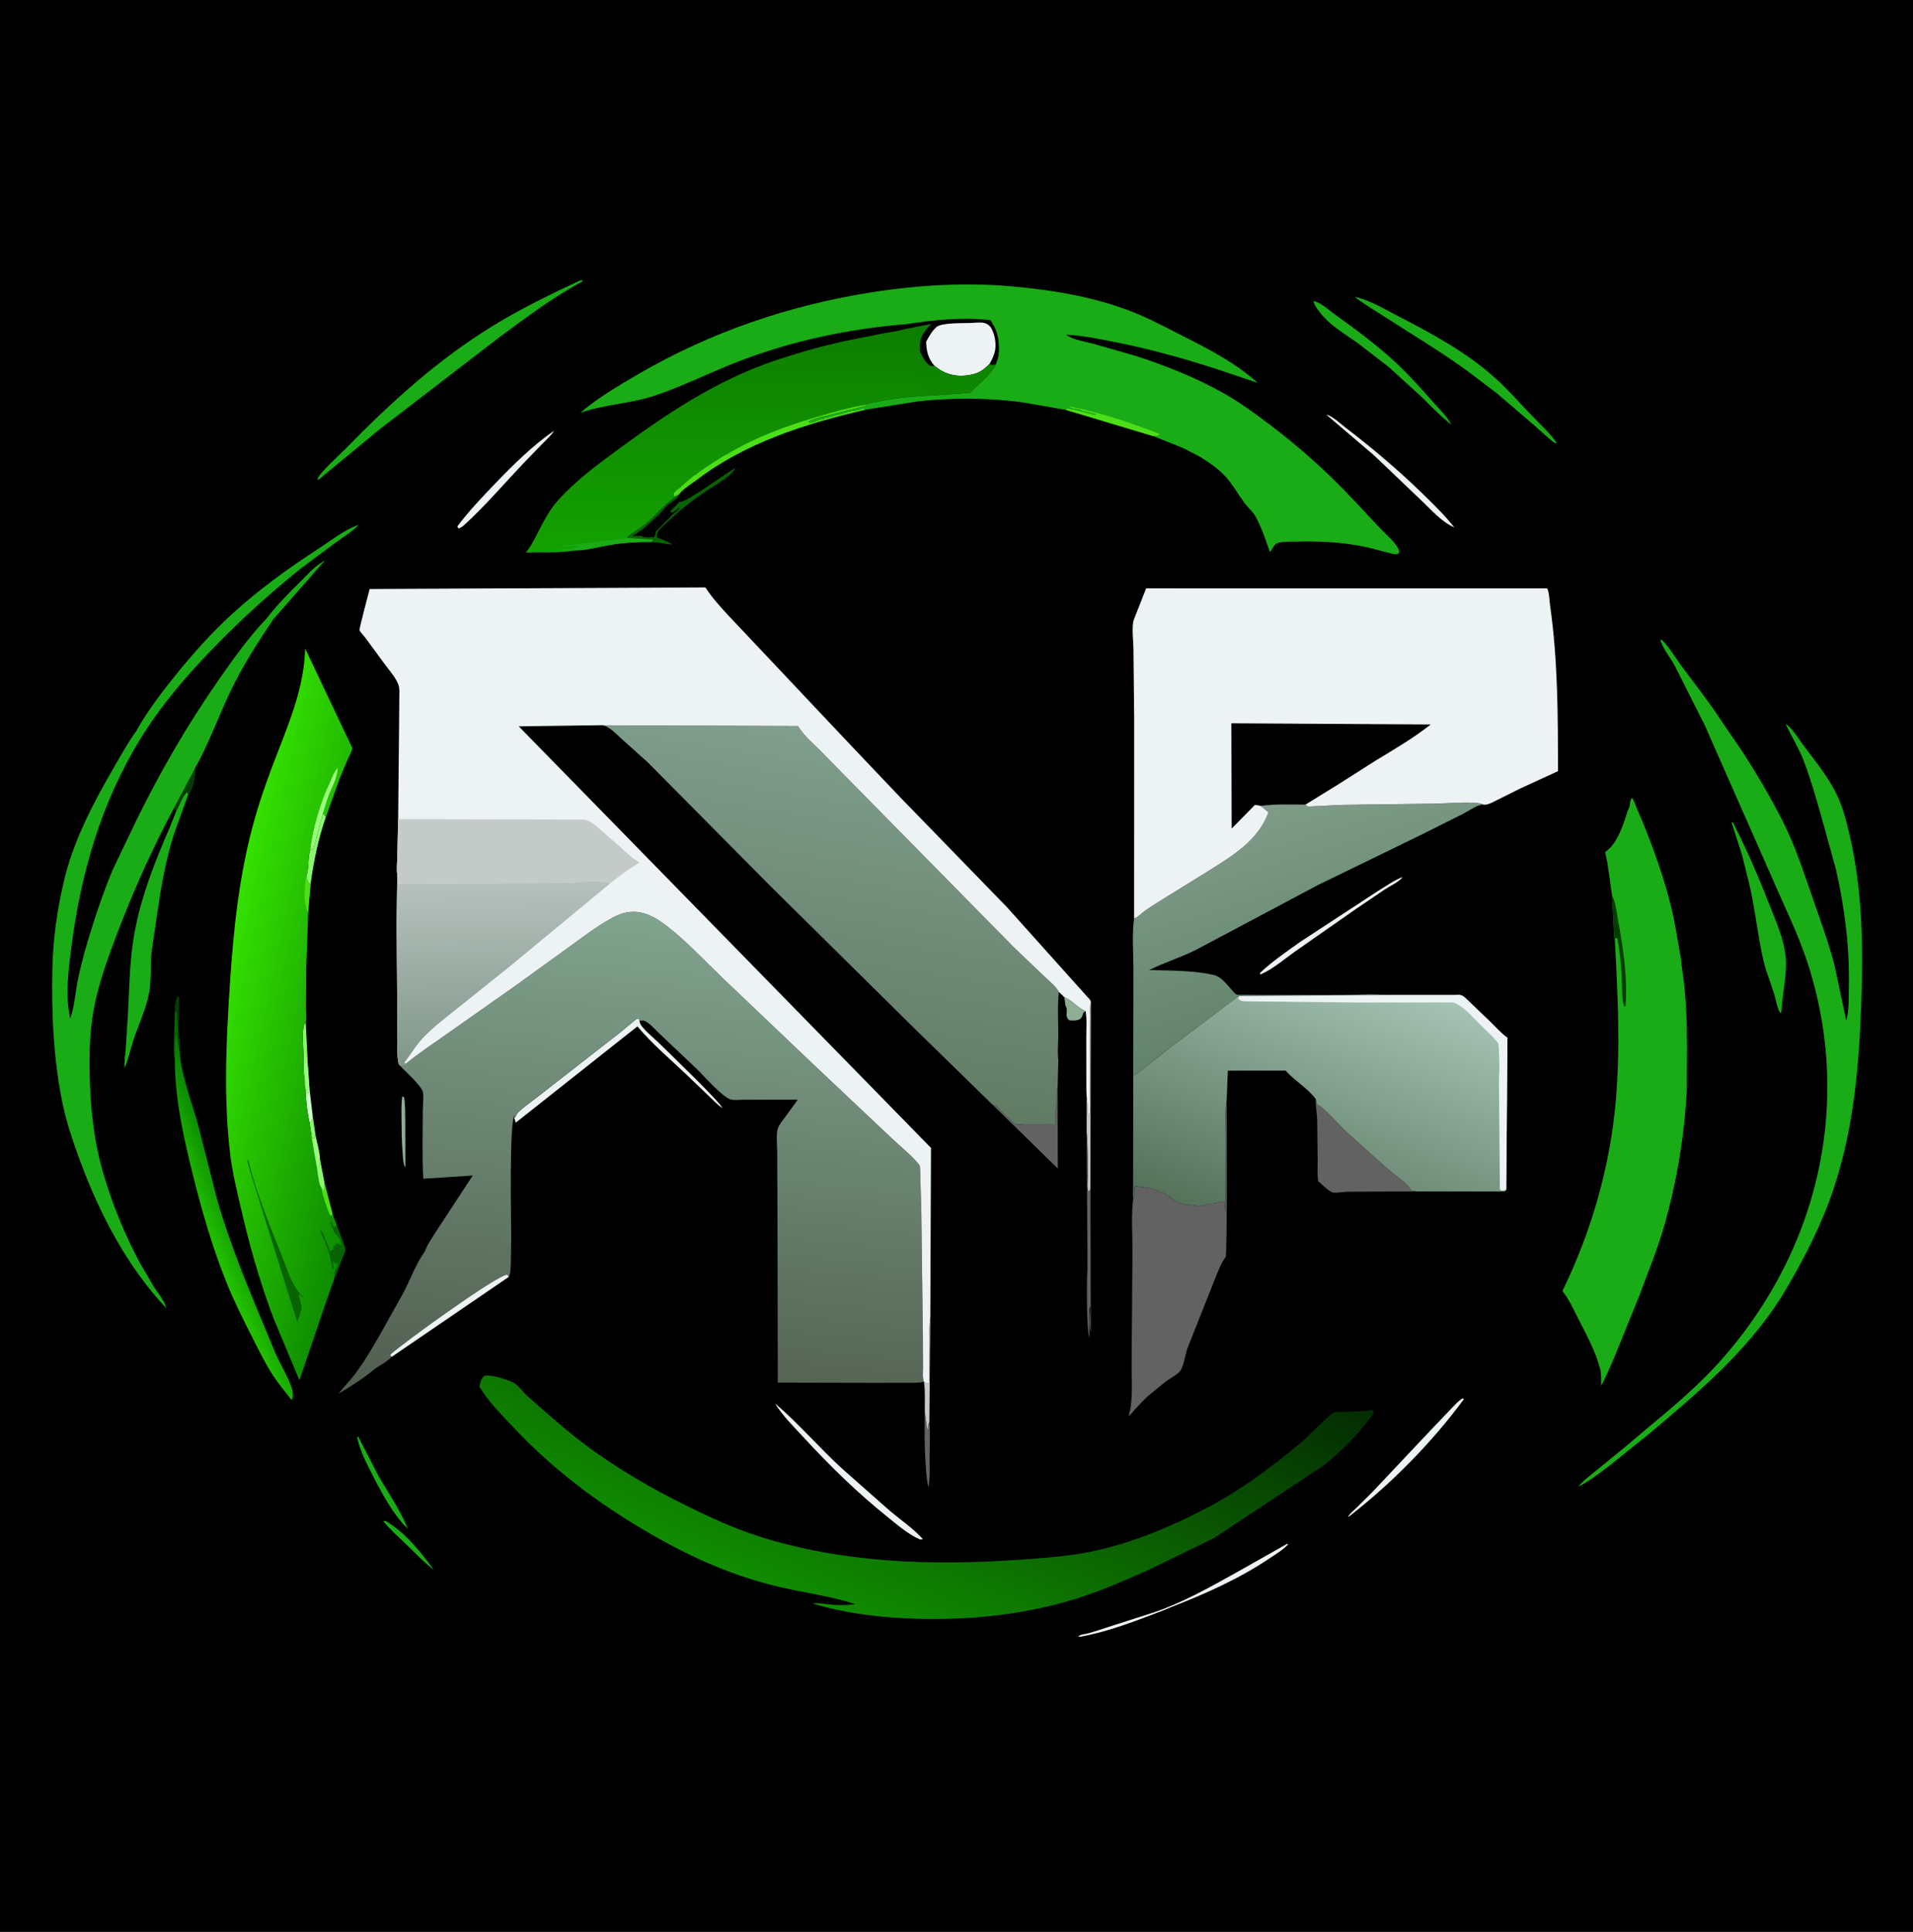 <?xml version="1.0" encoding="utf-8" ?>
<svg xmlns="http://www.w3.org/2000/svg" xmlns:xlink="http://www.w3.org/1999/xlink" width="402" height="406">
	<path transform="scale(0.524 0.53)" d="M78.264 768L-0 768L0 -0L768 0L768 768L686.386 768L678.75 768L655.125 768L97.875 768L78.264 768Z"/>
	<path fill="#89F86F" transform="scale(0.524 0.53)" d="M125.384 442.327L126.579 450.487L125.812 451.423L125.007 451.14L124.176 445.213C125.335 444.325 125.152 443.732 125.384 442.327Z"/>
	<path fill="#033D02" transform="scale(0.524 0.53)" d="M70.128 401.197C70.124 399.346 70.2 396.642 71.258 395.062L71.831 395.306L71.657 406.915C71.725 410.088 72.421 413.734 72.025 416.817C71.404 415.105 71.423 413.009 71.262 411.196L71.062 401.158L70.128 401.197Z"/>
	<path fill="#086301" transform="scale(0.524 0.53)" d="M70.128 401.197L71.062 401.158L71.262 411.196C71.066 410.557 70.722 409.785 70.679 409.125C69.829 412.867 70.63 416.699 70.114 420.442C69.607 418.354 69.741 415.824 69.74 413.667L70.128 401.197Z"/>
	<path fill="#CAFFC6" transform="scale(0.524 0.53)" d="M122.543 431.829L122.976 432.21C123.145 432.857 123.262 433.469 123.562 434.066C123.863 433.158 123.755 432.703 123.386 431.83L124.093 431.645L125.384 442.327C125.152 443.732 125.335 444.325 124.176 445.213C123.128 440.956 122.667 436.202 122.543 431.829Z"/>
	<path fill="#8DAE94" transform="scale(0.524 0.53)" d="M161.322 434.812L162.054 435.018C162.59 438.393 162.467 441.973 162.546 445.388L162.562 462.834L162.306 462.518C161.649 461.345 161.582 458.415 161.462 457.034C161.086 452.686 161.046 448.316 161.024 443.955C161.01 440.912 160.868 437.828 161.322 434.812Z"/>
	<path fill="#626262" transform="scale(0.524 0.53)" d="M370.886 560.089L371.876 566.813L372.191 566.625L372.206 566.236C372.246 565.331 372.241 564.632 372.708 563.823C373.108 568.38 372.826 573.187 372.792 577.767C372.763 581.644 373.066 585.886 372.335 589.693C371.514 586.564 371.371 583.146 371.163 579.924C370.74 573.37 370.729 566.654 370.886 560.089Z"/>
	<path fill="#89F86F" transform="scale(0.524 0.53)" d="M122.217 427.965L122.097 427.442C121.531 424.795 121.794 421.493 121.731 418.773C121.649 415.179 121.117 410.612 121.737 407.093C121.858 406.406 122.226 405.872 122.601 405.3L123.51 423.402L124.093 431.645L123.386 431.83C123.755 432.703 123.863 433.158 123.562 434.066C123.262 433.469 123.145 432.857 122.976 432.21L122.543 431.829C122.116 430.956 122.273 428.989 122.217 427.965Z"/>
	<path fill="#9BFE80" transform="scale(0.524 0.53)" d="M122.217 427.965L122.42 421.523L122.835 421.688L123.51 423.402L124.093 431.645L123.386 431.83C123.755 432.703 123.863 433.158 123.562 434.066C123.262 433.469 123.145 432.857 122.976 432.21L122.543 431.829C122.116 430.956 122.273 428.989 122.217 427.965Z"/>
	<path fill="#C3CAC8" transform="scale(0.524 0.53)" d="M370.522 547.873C371.167 548.312 371.61 548.518 372.375 548.678C372.989 546.884 372.642 544.158 372.659 542.244C372.717 535.728 372.218 528.594 373.086 522.177L372.708 563.823C372.241 564.632 372.246 565.331 372.206 566.236L372.191 566.625L371.876 566.813L370.886 560.089C370.79 556.145 371.128 551.735 370.522 547.873Z"/>
	<path fill="#1AAC16" transform="scale(0.524 0.53)" d="M153.72 603.188L154.685 603.085C162.405 607.659 168.668 615.249 173.922 622.431C169.743 619.278 166.259 615.574 162.493 611.966C159.512 609.109 156.31 606.413 153.72 603.188Z"/>
	<path fill="#8DAE94" transform="scale(0.524 0.53)" d="M426.842 395.42C430.068 396.59 432.185 399.643 435.367 400.93L434.527 401.435C434.276 402.191 434.042 403.183 433.475 403.762C432.385 404.874 430.233 404.676 428.812 404.565C426.772 402.769 428.355 401.544 427.609 399.375L427.275 398.721L426.842 395.42Z"/>
	<path fill="#89F86F" transform="scale(0.524 0.53)" d="M124.414 337.042C124.721 336.871 124.557 336.992 124.881 336.56L125.156 336.186L125.31 336.856L125.631 336.75L129.485 322.36L130.703 323.93C127.643 332.473 125.751 341.748 124.518 350.713C123.347 349.632 123.04 348.95 122.8 347.382C124.04 344.346 123.311 340.257 124.414 337.042Z"/>
	<path fill="#C3CAC8" transform="scale(0.524 0.53)" d="M435.778 434.802C436.321 437.185 436.219 439.867 436.308 442.312L436.669 442.312C437.56 439.711 437.118 436.194 437.127 433.413L437.133 409.729C437.135 405.911 436.663 401.358 437.468 397.661L437.273 471.742L436.5 472.482C435.849 471.296 436.228 467.963 436.208 466.54C436.129 460.787 436.319 454.902 435.797 449.174L435.778 434.802Z"/>
	<path fill="#1AAC16" transform="scale(0.524 0.53)" d="M143.21 569.812L143.708 569.723L151.734 585.142C155.769 592.082 160.559 598.771 163.564 606.24C157.635 600.584 153.038 591.917 149.308 584.704C146.85 579.952 144.283 575.096 143.21 569.812Z"/>
	<path fill="#626262" transform="scale(0.524 0.53)" d="M435.797 449.174C436.319 454.902 436.129 460.787 436.208 466.54C436.228 467.963 435.849 471.296 436.5 472.482L437.273 471.742L437.344 476.964L437.438 528.282C436.635 525.468 437.239 521.065 437.25 518.062C436.635 518.985 436.875 520.113 436.875 521.209L436.875 530.438C435.77 528.297 435.729 506.483 436.124 503.118L435.797 449.174Z"/>
	<path fill="#086301" transform="scale(0.524 0.53)" d="M272.286 195.991C271.999 196.68 271.923 197.276 271.276 197.666C270.599 198.073 270.144 198.666 269.447 199.014C267.703 199.886 265.483 202.827 264.038 204.252L257.736 209.912C257.176 210.467 257.735 209.921 256.873 210.373L255.305 211.574C254.928 211.867 254.517 211.987 254.156 212.248L253.875 212.533L256.723 212.515C257.579 212.515 256.95 212.484 257.812 212.816C258.976 213.265 261.053 213.012 262.312 213C262.751 212.208 262.945 211.754 262.969 210.844L270.24 203.549C270.861 202.928 270.227 203.567 271.219 202.969L272.439 201.656L272.25 201.375L271.799 201.756C271.272 202.187 270.756 202.51 270.188 202.875L269.625 203.25L268.691 203.062C269.231 202.181 269.645 201.859 270.375 201.188L272.438 198.941L272.819 198.991C275.699 198.98 291.02 187.649 294.95 185.537C293.517 188.765 286.81 192.276 283.875 194.235C278.009 198.151 272.31 202.504 267.212 207.383C266.171 208.379 264.267 209.94 263.649 211.226C263.387 211.772 263.445 212.493 263.438 213.083C265.596 213.996 267.597 214.65 269.641 215.841C267.661 215.899 265.956 215.415 264.019 215.19C263.416 215.12 261.949 215.132 261.467 214.886L261.804 213.938L251.736 213.337C251.767 213.134 251.73 212.907 251.83 212.727C251.984 212.45 258.196 208.347 259.264 207.457C262.728 204.57 265.674 200.859 269.25 198.179C269.834 197.741 270.071 197.596 270.398 196.923L272.286 195.991Z"/>
	<path fill="#EDF2F4" transform="scale(0.524 0.53)" d="M516.13 612.188L516.626 612.314C514.624 614.481 511.988 616.014 509.551 617.648C497.343 625.832 483.592 631.895 469.914 637.164L466.5 638.58C455.642 642.64 444.801 646.949 433.312 648.981L432.331 648.93C433.074 648.432 433.531 648.157 434.425 648.035C437.004 647.681 439.624 646.617 442.125 645.881L462.737 639.346C474.026 635.57 484.768 629.613 495.172 623.89L516.13 612.188Z"/>
	<path fill="#EDF2F4" transform="scale(0.524 0.53)" d="M562.306 347.812L562.34 348.022C560.639 349.891 557.426 351.346 555.257 352.736L543.934 360.324L519.619 377.108C515.098 380.252 510.479 384.325 505.376 386.438C505.267 386.103 505.325 386.346 505.392 385.688C510.389 381.092 515.965 377.316 521.506 373.419L552.407 353.427C555.566 351.553 558.898 349.147 562.306 347.812Z"/>
	<path fill="#EDF2F4" transform="scale(0.524 0.53)" d="M531.921 164.438C534.091 164.753 537.656 168.074 539.411 169.402C550.172 177.545 560.715 186.325 570.432 195.689C574.889 199.985 579.398 204.289 583.247 209.151C578.193 207.008 573.909 202.102 569.908 198.349L551.031 180.547L531.921 164.438Z"/>
	<path fill="#EDF2F4" transform="scale(0.524 0.53)" d="M222.218 170.772C221.088 172.64 219.336 174.126 217.803 175.67L210.319 183.288C202.407 191.511 194.651 200.542 186.176 208.174C185.462 208.817 184.827 209.194 183.938 209.556C183.52 209.153 183.724 209.418 183.433 208.688C187.952 202.73 193.364 197.096 198.582 191.734C205.906 184.209 213.546 176.736 222.218 170.772Z"/>
	<path fill="#EDF2F4" transform="scale(0.524 0.53)" d="M586.567 554.438L587.058 554.801C574.202 572.045 558.076 588.226 541.017 601.312L540.608 601.359C541.53 599.979 543.01 598.823 544.204 597.675L550.543 591.436L574.281 566.547L581.789 558.769C583.3 557.225 584.723 555.591 586.567 554.438Z"/>
	<path fill="#EDF2F4" transform="scale(0.524 0.53)" d="M310.819 556.507C320.328 564.421 328.561 574.135 337.814 582.431L356.987 599.184C361.303 602.764 366.387 606.171 370.14 610.312L368.997 610.451C364.418 608.514 360.259 604.938 356.376 601.869C343.994 592.083 332.886 581.353 322.145 569.815C318.256 565.638 313.838 561.374 310.819 556.507Z"/>
	<path fill="#626262" transform="scale(0.524 0.53)" d="M398.023 438.027C399.781 438.508 400.323 439.38 401.543 440.651C402.873 442.036 404.402 443.203 405.813 444.498C406.014 444.683 406.859 445.615 407.091 445.691C407.963 445.977 410.165 445.691 411.151 445.691L423.191 445.691L423.191 440.625C424.094 439.713 423.447 433.424 423.968 431.631L424.147 431.085L424.211 463.346L398.023 438.027Z"/>
	<path fill="#1AAC16" transform="scale(0.524 0.53)" d="M526.788 119.438C527.225 119.458 527.046 119.43 527.655 119.62C530.217 120.422 533.26 123.226 535.528 124.83C543.754 130.65 551.852 136.572 559.312 143.371C564.885 148.449 569.884 154.021 574.896 159.637C577.313 162.344 580.366 165.175 582.065 168.388C577.634 164.985 573.834 161.013 569.828 157.138L556.942 145.542L544.356 135.943C540.685 133.399 536.681 130.925 533.292 128.032C531.478 126.484 526.952 121.686 526.788 119.438Z"/>
	<path fill="#EDF2F4" transform="scale(0.524 0.53)" d="M206.173 443.33L206.62 442.947C207.156 442.209 207.22 441.568 207.991 440.864C210.796 438.299 213.987 436.241 216.943 433.867L248.777 409.312L254.061 405.003C254.393 404.747 255.192 404.007 255.562 403.917C255.847 403.847 256.147 403.945 256.439 403.959L256.446 404.703L256.586 405.426C257.096 407.558 262.284 411.657 263.956 413.279C266.983 416.218 289.965 438.073 289.595 439.331C287.675 438.021 286.02 436.239 284.326 434.644L275.974 426.747C269.18 420.301 261.681 414.135 255.626 406.986L206.812 445.18L206.642 444.544C206.405 443.699 206.533 444.028 206.173 443.33Z"/>
	<path fill="#1AAC16" transform="scale(0.524 0.53)" d="M543.268 117.723C548.947 118.812 555.043 122.471 560.207 125.107C573.977 132.138 587.911 139.501 599.555 149.845C604.452 154.195 608.809 159.079 613.334 163.8C616.936 167.557 621.354 171.425 624.317 175.688L623.834 175.77C622.683 175.32 621.755 174.336 620.83 173.538L614.854 168.299L600.48 156.11L589.513 147.869C578.727 139.968 567.049 133.128 555.786 125.923C551.588 123.238 547.22 120.763 543.268 117.723Z"/>
	<path fill="#1AAC16" transform="scale(0.524 0.53)" d="M694.399 326.062L694.983 326.149C700.491 336.756 705.396 348.127 709.796 359.227C712.416 365.834 715.633 372.848 716.146 380.017C716.607 386.466 714.927 393.532 714.466 400.032C714.406 400.85 714.512 401.071 714 401.745C712.762 400.131 712.194 396.394 711.58 394.381C710.165 389.741 708.215 385.324 707.118 380.575C704.806 370.562 703.857 360.189 701.432 350.215L698.582 338.911L694.399 326.062Z"/>
	<path fill="#EDF2F4" transform="scale(0.524 0.53)" d="M371.391 135.532C372.539 133.506 373.37 131.866 375.036 130.175L375.518 129.671C377.873 127.835 386.355 128.2 389.459 128.062C391.113 127.989 393.025 127.675 394.646 128.056C396.037 128.383 397.035 129.169 397.709 130.448C399.184 133.247 399.734 137.231 398.734 140.25C398.263 141.672 397.586 143.03 396.806 144.306C394.526 146.591 392.716 147.951 389.438 148.552L388.907 148.66C384.504 149.492 380.061 148.792 376.356 146.23L374.744 145.04C372.095 141.916 371.616 139.492 371.391 135.532Z"/>
	<path fill="#1AAC16" transform="scale(0.524 0.53)" d="M232.655 111.188L233.571 111.148L233.654 111.562C221.822 117.782 211.021 125.894 200.245 133.74L152.124 170.307L128.062 189.96L127.308 190.312L127.364 189.938C128.047 187.508 136.382 180.166 138.561 177.96C156.776 159.508 175.612 142.556 197.895 129.057C208.965 122.35 220.921 116.632 232.655 111.188Z"/>
	<path fill="#1AAC16" transform="scale(0.524 0.53)" d="M70.765 321.408C71.157 321.336 73.344 314.951 75 314.182L75.537 314.957L70.813 327.836C67.707 336.123 65.888 345.15 64.315 353.835L60.772 377.325C60.238 382.634 60.778 388.361 59.799 393.559C58.551 400.189 55.477 406.484 53.358 412.879C52.194 416.391 51.469 420.146 49.968 423.519C49.768 421.124 50.211 418.522 50.393 416.117L51.235 403.414C51.798 393.8 51.877 383.983 53.203 374.438C55.436 358.363 61.662 342.651 68.181 327.863L70.765 321.408Z"/>
	<path fill="#C3CAC8" transform="scale(0.524 0.53)" d="M102.569 767.289L646.066 767.276L667.672 767.303L680.524 767.413C682.342 767.468 684.711 767.3 686.386 768L678.75 768L655.125 768L97.875 768L78.264 768C81.087 767.298 84.65 767.371 87.552 767.312L102.569 767.289Z"/>
	<path fill="#626262" transform="scale(0.524 0.53)" d="M527.618 435.746L527.829 436.229C528.095 436.903 528.165 437.475 528.239 438.188L528.733 438.264C530.264 438.568 537.403 446.399 539.1 447.999L545.098 453.405L557.257 464.133C559.661 466.162 564.241 468.99 565.755 471.671L565.901 471.99L568.337 472.436L540.622 472.528C539.289 472.548 535.397 473.169 534.397 472.812C532.573 472.159 530.132 469.621 528.65 468.343C528.183 465.785 528.443 462.83 528.417 460.226L528.238 444.336C528.165 441.436 527.557 438.615 527.618 435.746Z"/>
	<defs>
		<linearGradient id="gradient_0" gradientUnits="userSpaceOnUse" x1="81.327" y1="485.548" x2="101.16" y2="476.859">
			<stop offset="0" stop-color="#23C200"/>
			<stop offset="1" stop-color="#027501"/>
		</linearGradient>
	</defs>
	<path fill="url(#gradient_0)" transform="scale(0.524 0.53)" d="M70.114 420.442C70.63 416.699 69.829 412.867 70.679 409.125C70.722 409.785 71.066 410.557 71.262 411.196C71.423 413.009 71.404 415.105 72.025 416.817C72.785 426.8 76.749 436.355 79.438 445.971L87.188 476.072C91.289 490.016 96.788 503.991 102.409 517.401L110.592 536.853C112.653 541.31 115.403 545.68 116.994 550.312C117.511 551.816 117.486 553.061 117.316 554.625L116.812 554.973C114.455 551.953 111.89 548.958 109.756 545.78C106.538 540.987 104.01 535.817 101.385 530.714C97.727 523.602 94.12 516.523 91.077 509.117C85.052 494.454 80.75 479.454 76.915 464.1C73.392 449.992 70.139 435.036 70.114 420.442Z"/>
	<path fill="#626262" transform="scale(0.524 0.53)" d="M454.459 475.117L454.802 474.827L454.954 470.435C455.755 470.302 455.385 470.292 456.205 470.454C458.199 470.846 462.925 470.983 464.327 472.285L464.615 472.606C465.964 472.55 466.816 473.154 467.905 473.861L468.47 474.238C468.944 474.511 469.325 474.633 469.736 475.03C470.228 475.505 470.588 475.968 471.242 476.231C472.463 476.721 473.77 477.422 475.084 477.556L475.857 477.624C477.086 477.855 478.323 477.857 479.516 478.095C480.15 478.222 480.535 478.318 481.192 478.206C482.228 478.028 481.477 478.092 482.275 478.036C483.054 477.982 483.497 477.987 484.198 477.564L484.621 477.255C485.979 477.304 487.122 477.216 488.435 476.847C489.489 476.55 490.215 476.282 491.25 476.812C491.237 478.089 491.101 479.503 491.438 480.736L491.54 451.045C491.557 446.462 491.043 441.086 491.861 436.63L491.929 436.295C491.997 442.88 492.144 497.642 491.548 498.401C489.518 500.984 488.337 504.67 487.019 507.674L476.208 534.639C475.331 537.138 474.827 541.069 473.562 543.232C472.583 544.908 469.148 546.594 467.544 547.766L460.708 553.29C458.821 554.946 457.067 556.767 455.375 558.62C454.5 559.578 453.632 560.811 452.557 561.531L452.716 561.041C454.509 555.262 453.745 547.315 453.808 541.234L454.152 496.329C454.194 489.496 453.565 481.858 454.459 475.117Z"/>
	<path fill="#1AAC16" transform="scale(0.524 0.53)" d="M665.885 253.688L666.465 253.76C669.455 256.568 671.935 260.885 674.413 264.188C679.797 271.363 685.319 278.246 690.272 285.742L698.442 297.581C704.381 306.582 709.948 315.922 714.884 325.512C719.936 335.328 723.361 345.873 726.997 356.262C730.044 364.97 733.267 373.589 735.628 382.516L740.4 404.697C741.571 400.776 741.346 395.965 741.442 391.884C741.812 376.131 739.839 360.129 736.287 344.789L731.586 327.945C729.091 319.104 726.612 310.199 723.321 301.611C721.335 296.43 718.337 291.986 716.107 286.986C718.823 288.853 721.278 292.93 723.294 295.6C728.264 302.183 733.582 308.512 737.059 316.061C739.214 320.741 740.486 325.868 741.683 330.864C746.959 352.882 747.226 375.34 746.425 397.837C745.555 422.269 743.492 446.088 735.943 469.505C730.835 485.348 723.038 500.201 714.348 514.341C700.38 536.13 681.112 552.025 661.506 568.424L644.876 581.609C641.119 584.407 637.154 587.355 632.978 589.49C634.722 587.287 636.8 585.834 638.945 584.062L651.643 573.823C661.746 565.246 672.385 557.013 681.948 547.843C695.596 534.755 707.349 518.765 715.843 501.874C734.73 464.316 738.055 421.698 724.87 381.711C720.95 369.823 715.137 358.516 710.189 347.03L683.681 287.619L671.576 263.867C670.019 261.013 666.913 257.205 666.024 254.198L665.885 253.688Z"/>
	<path fill="#1AAC16" transform="scale(0.524 0.53)" d="M54.63 289.885C58.961 282.236 64.573 274.874 70.118 268.069C77.214 259.359 84.619 251.127 92.956 243.566C103.599 233.913 115.582 225.355 127.676 217.6C132.584 214.453 138.402 209.881 143.886 208.091C141.229 210.789 137.634 212.985 134.534 215.174L120.438 225.575C108.288 235.221 96.704 245.63 85.835 256.693C74.794 267.93 64.814 279.368 56.449 292.754C40.647 318.043 32.359 346.43 28.564 375.846C27.403 384.843 26.09 394.937 28.152 403.868C29.839 399.383 30.126 393.957 31.09 389.25C32.682 381.471 34.925 373.688 37.392 366.14C39.724 359.007 42.342 351.505 45.32 344.632L54.549 325.57C64.276 305.911 75.138 287.41 87.778 269.467C93.527 261.307 99.515 252.981 106.422 245.749L106.952 245.2C111.126 239.8 116.15 234.841 121.022 230.069C123.404 227.736 125.809 225.037 128.625 223.259L130.324 222.178L109.6 245.569C103.287 254.876 97.179 264.226 92.294 274.387C87.486 284.388 83.556 295.304 78.064 304.903C78.404 307.718 77.335 312.649 75.537 314.957L75 314.182C73.344 314.951 71.157 321.336 70.765 321.408L70.587 320.876L69.643 320.625C61.046 336.582 53.649 352.908 47.124 369.808C43.27 379.791 39.451 390.141 37.508 400.688C35.983 408.972 35.766 417.744 35.947 426.161C36.24 439.78 37.682 452.798 41.614 465.89C45.256 478.012 50.065 489.56 56.068 500.713L61.785 510.375C63.602 513.141 65.81 515.457 66.674 518.711C51.114 502.395 40.058 481.572 32.214 460.57C29.446 453.159 26.799 445.56 25.153 437.812C21.432 420.305 20.601 401.6 21.015 383.755C21.281 372.328 22.868 361.029 25.514 349.921C29.122 334.051 37.172 318.812 45.34 304.875C48.302 299.821 51.18 294.628 54.63 289.885Z"/>
	<path fill="#033D02" transform="scale(0.524 0.53)" d="M78.064 304.903C78.404 307.718 77.335 312.649 75.537 314.957L75 314.182C73.344 314.951 71.157 321.336 70.765 321.408L70.587 320.876L69.643 320.625L78.064 304.903Z"/>
	<defs>
		<linearGradient id="gradient_1" gradientUnits="userSpaceOnUse" x1="531.886" y1="402.558" x2="507.511" y2="319.835">
			<stop offset="0" stop-color="#62836A"/>
			<stop offset="1" stop-color="#7F9C89"/>
		</linearGradient>
	</defs>
	<path fill="url(#gradient_1)" transform="scale(0.524 0.53)" d="M523.489 319.061C524.46 319.983 524.777 319.779 526.044 319.745L537.921 319.16L576.487 318.639C579.992 318.591 592.42 317.553 594.708 318.978C591.963 319.331 589.332 321.397 586.863 322.64L569.992 330.992L528.65 350.885L479.592 376.66C473.517 379.704 466.962 381.627 460.895 384.641C469.034 384.919 478.14 384.729 486.113 386.471L486.702 386.596C489.84 387.322 491.793 390.166 493.875 392.405C494.389 392.957 495.285 394.116 495.986 394.382C496.456 394.56 497.526 394.456 498.091 394.474L505.059 394.52L538.815 394.504C544.209 394.483 550.133 393.95 555.444 394.56L496.933 394.962C496.123 395.208 495.999 395.453 495.375 395.961L471.049 414.096L460.483 422.197C458.63 423.616 456.605 425.519 454.466 426.433L454.543 384.564C454.555 377.991 453.881 370.59 454.819 364.108L455.4 363.966C456.591 363.416 457.939 362.018 459.042 361.227C461.379 359.55 463.852 358.066 466.3 356.559L484.503 345.421C494.194 339.38 504.537 333.408 508.69 322.116L505.565 319.557C511.394 318.766 517.602 319.026 523.489 319.061Z"/>
	<defs>
		<linearGradient id="gradient_2" gradientUnits="userSpaceOnUse" x1="304.631" y1="128.047" x2="302.234" y2="220.206">
			<stop offset="0" stop-color="#0D7E00"/>
			<stop offset="1" stop-color="#14A101"/>
		</linearGradient>
	</defs>
	<path fill="url(#gradient_2)" transform="scale(0.524 0.53)" d="M362.486 130.579L373.425 128.453C372.088 129.975 370.586 131.456 369.74 133.312L369.546 133.719C368.802 135.377 368.95 137.28 368.9 139.062C369.829 141.566 370.77 143.013 372.637 144.892C373.578 145.198 373.775 145.225 374.744 145.04L376.356 146.23C380.061 148.792 384.504 149.492 388.907 148.66L389.438 148.552C392.716 147.951 394.526 146.591 396.806 144.306C398.063 144.922 398.094 144.75 399.405 144.411C398.858 145.931 397.866 146.886 396.866 148.116C394.598 150.906 391.556 152.969 389.223 155.66C376.881 157.012 364.345 156.63 352.125 159.267C351.172 159.472 347.934 159.836 347.468 160.461L347.555 160.838L331.491 164.797C329.268 165.316 326.225 166.071 324.228 167.106L324.75 167.625C325.698 167.612 327.229 167.042 328.125 166.688L328.5 166.408L329.25 166.312C329.958 166.207 330.543 166.092 331.125 165.658L331.875 165.562C332.921 165.341 334.053 164.965 335.062 164.625L338.625 163.783C339.198 163.659 339.673 163.38 340.219 163.219C341.809 162.748 344.665 162.872 345.938 161.816L346.725 162.18L346.761 162.515C323.122 167.951 298.965 175.505 279.373 190.283C277.282 191.86 273.76 193.934 272.286 195.991L270.398 196.923C270.071 197.596 269.834 197.741 269.25 198.179C265.674 200.859 262.728 204.57 259.264 207.457C258.196 208.347 251.984 212.45 251.83 212.727C251.73 212.907 251.767 213.134 251.736 213.337L261.804 213.938L261.467 214.886C256.24 214.835 250.587 215.115 245.43 215.934C240.437 216.726 235.151 218.307 230.067 218.272C224.141 219.495 217.012 218.742 210.904 219.119C213.688 215.64 215.363 211.622 217.486 207.745C219.264 204.498 221.151 201.328 223.636 198.562C230.865 190.514 239.823 184.064 248.541 177.737C260.623 168.968 273.463 160.194 286.717 153.3C294.98 149.002 303.578 145.289 312.446 142.427C321.733 139.429 331.486 136.69 341.059 134.785L354.417 132.163C356.99 131.676 359.619 131.438 362.135 130.688L362.486 130.579Z"/>
	<path fill="#1AAC16" transform="scale(0.524 0.53)" d="M251.736 213.337L261.804 213.938L261.467 214.886C256.24 214.835 250.587 215.115 245.43 215.934C240.437 216.726 235.151 218.307 230.067 218.272C228.672 218.112 225.909 218.524 224.812 217.875L229.125 217.875C230.278 217.106 230.979 217.128 232.314 217.031C230.208 215.616 227.751 216.915 225.456 216.57C226.925 215.952 229.167 216.089 230.787 215.872L251.736 213.337Z"/>
	<path fill="#4CDF17" transform="scale(0.524 0.53)" d="M347.468 160.461L347.555 160.838L331.491 164.797C329.268 165.316 326.225 166.071 324.228 167.106L324.75 167.625C325.698 167.612 327.229 167.042 328.125 166.688L328.5 166.408L329.25 166.312C329.958 166.207 330.543 166.092 331.125 165.658L331.875 165.562C332.921 165.341 334.053 164.965 335.062 164.625L338.625 163.783C339.198 163.659 339.673 163.38 340.219 163.219C341.809 162.748 344.665 162.872 345.938 161.816L346.725 162.18L346.761 162.515C323.122 167.951 298.965 175.505 279.373 190.283C277.282 191.86 273.76 193.934 272.286 195.991L270.398 196.923L270.215 195.563L271.502 194.252C272.809 193.537 273.672 192.367 274.875 191.441L278.252 188.63C279.37 187.997 278.375 188.821 279.115 188.21C280.176 187.334 281.281 186.636 282.375 185.816C283.15 185.236 283.802 184.817 284.625 184.316L288.75 181.693C289.848 180.929 290.988 180.489 292.125 179.816C303.223 173.249 315.929 168.649 328.281 165.11C334.577 163.306 340.996 161.504 347.468 160.461Z"/>
	<path fill="#1AAC16" transform="scale(0.524 0.53)" d="M646.477 355.045L644.616 342.114C644.538 341.59 643.672 337.995 643.768 337.811C643.845 337.663 644.042 337.619 644.178 337.522C648.665 334.284 651.027 326.983 652.638 321.845C652.788 321.369 652.951 321.043 653.174 320.608C653.571 319.833 653.588 319.23 653.708 318.375C653.832 317.49 653.974 316.979 654.567 316.313C655.002 317.078 655.366 317.754 655.667 318.583C656.756 321.59 658.242 324.576 659.447 327.563C664.63 340.402 669.488 354.214 671.924 367.877L674.03 379.688L674.174 381.002L674.58 384.377C676.197 394.587 676.499 404.924 676.546 415.333L676.457 431.771C675.54 450.193 672.412 468.857 667.254 486.568C664.569 495.788 660.878 504.444 657.577 513.428L647.315 538.383C645.673 542.027 644.102 546.026 642.081 549.467C642.07 547.212 642.256 544.813 641.668 542.625C639.852 535.87 636.318 529.433 633.116 523.239C631.115 519.369 629.314 515.325 626.582 511.905C638.315 488.141 645.777 462.284 648.039 435.865C649.844 414.777 648.738 393.091 647.55 372.008L647.354 371.815L646.477 355.045Z"/>
	<path fill="#033D02" transform="scale(0.524 0.53)" d="M646.477 355.045C647.828 357.545 648.248 361.312 648.764 364.135C650.877 375.681 652.726 386.981 651.905 398.812L651.375 399.116C650.226 395.896 650.555 390.823 650.348 387.391C650.043 382.337 649.613 376.915 648.562 371.956C647.801 371.94 648.137 371.906 647.55 372.008L647.354 371.815L646.477 355.045Z"/>
	<defs>
		<linearGradient id="gradient_3" gradientUnits="userSpaceOnUse" x1="394.073" y1="497.265" x2="336.385" y2="640.355">
			<stop offset="0" stop-color="#042C02"/>
			<stop offset="1" stop-color="#108C01"/>
		</linearGradient>
	</defs>
	<path fill="url(#gradient_3)" transform="scale(0.524 0.53)" d="M194.514 545.438C196.653 545.298 199.552 545.952 201.594 546.628C203.161 547.146 204.959 547.619 206.358 548.514C208.202 549.693 209.973 552.237 211.704 553.744C218.756 559.885 225.906 566.238 233.369 571.871C246.718 581.947 261.278 590.285 276.318 597.548C285.42 601.943 294.38 606.03 304.041 609.096C337.84 619.819 373.493 620.847 408.613 618.489C419.645 617.749 431.011 616.917 441.784 614.334C457.132 610.654 471.945 604.279 485.86 596.919C498.644 590.158 510.735 581.116 521.85 571.913C523.763 570.33 533.658 560.467 534.888 560.082C535.895 559.767 537.531 559.882 538.633 559.824C542.046 559.646 546.036 559.757 549.377 559.171L550.125 559.021L550.925 559.688C550.578 561.233 549.089 562.672 548.126 563.919C543.212 570.287 537.411 575.729 531.215 580.834L486.733 609.938L461.365 622.116C450.376 627.092 438.936 631.95 427.281 635.164C407.997 640.482 388.122 642.401 368.172 641.875C354.108 641.504 339.333 639.891 325.832 635.808C328.389 635.448 331.634 636.185 334.239 636.354C337.13 636.542 340.18 636.414 343.065 636.126C332.845 632.738 321.959 631.518 311.499 629.006C291.996 624.323 275.128 616.571 257.874 606.47C238.775 595.288 221.217 582.107 205.948 566.04C201.095 560.933 195.93 555.859 192.252 549.821C192.699 548.027 192.856 546.436 194.514 545.438Z"/>
	<defs>
		<linearGradient id="gradient_4" gradientUnits="userSpaceOnUse" x1="155.427" y1="410.132" x2="86.61" y2="394.946">
			<stop offset="0" stop-color="#0E8C01"/>
			<stop offset="1" stop-color="#34E000"/>
		</linearGradient>
	</defs>
	<path fill="url(#gradient_4)" transform="scale(0.524 0.53)" d="M134.094 506.688C134.045 507.482 133.435 508.711 133.158 509.511L130.486 517.093L120.161 547.06L119.915 546.922L109.735 522.86C104.108 508.212 99.79 492.899 96.273 477.62C94.834 471.371 93.263 465.184 92.45 458.812C89.582 436.349 90.662 413.502 92.141 390.985C93.609 368.633 95.929 346.291 102.142 324.693C104.709 315.769 107.891 307.112 111.288 298.477C116.59 285 121.975 271.865 122.376 257.155L141.326 296.625C141.037 298.134 140.146 299.587 139.501 300.982L136.267 308.545L130.703 323.93L129.485 322.36L125.631 336.75L125.31 336.856L125.156 336.186L124.881 336.56C124.557 336.992 124.721 336.871 124.414 337.042C123.311 340.257 124.04 344.346 122.8 347.382C123.04 348.95 123.347 349.632 124.518 350.713L123.611 361.158L122.777 384.024L122.701 399.622C122.696 401.264 123.031 403.748 122.601 405.3C122.226 405.872 121.858 406.406 121.737 407.093C121.117 410.612 121.649 415.179 121.731 418.773C121.794 421.493 121.531 424.795 122.097 427.442L122.217 427.965C122.273 428.989 122.116 430.956 122.543 431.829C122.667 436.202 123.128 440.956 124.176 445.213L125.007 451.14L125.812 451.423L126.579 450.487C127.134 453.304 128.232 456.778 128.293 459.616L130.118 469.069L133.327 481.206L134.986 485.667L137.351 492.057C137.735 493.087 138.455 494.641 138.431 495.728C138.418 496.331 137.679 497.781 137.438 498.421L134.211 506.458L134.094 506.688Z"/>
	<path fill="#4CDF17" transform="scale(0.524 0.53)" d="M130.118 469.069L133.327 481.206L133.02 482.051L132.37 481.9C130.834 478.434 129.585 474.637 128.867 470.916L129.848 472.313L130.118 469.069Z"/>
	<path fill="#89F86F" transform="scale(0.524 0.53)" d="M128.293 459.616L130.118 469.069L129.848 472.313L128.867 470.916C127.737 469.368 127.402 464.806 127.075 462.885L128.062 462.367L128.293 459.616Z"/>
	<path fill="#4CDF17" transform="scale(0.524 0.53)" d="M123.611 361.158L123.213 361.4C121.569 357.11 122.184 351.88 122.8 347.382C123.04 348.95 123.347 349.632 124.518 350.713L123.611 361.158Z"/>
	<path fill="#9BFE80" transform="scale(0.524 0.53)" d="M126.579 450.487C127.134 453.304 128.232 456.778 128.293 459.616L128.062 462.367L127.075 462.885L125.007 451.14L125.812 451.423L126.579 450.487Z"/>
	<path fill="#9BFE80" transform="scale(0.524 0.53)" d="M124.414 337.042C125.313 329.671 127.418 322.219 130.077 315.294C131.016 312.851 132.308 310.541 133.214 308.101C133.726 306.724 134.609 305.587 135.451 304.395C135.184 308.777 133.333 311.479 131.799 315.387C130.907 317.661 130.361 320.063 129.485 322.36L125.631 336.75L125.31 336.856L125.156 336.186L124.881 336.56C124.557 336.992 124.721 336.871 124.414 337.042Z"/>
	<path fill="#086301" transform="scale(0.524 0.53)" d="M134.094 506.688C134.085 505.699 134.215 503.669 134.816 502.875L135.188 502.5L135.191 501.75L135.562 501.191C134.389 501.028 134.468 501.032 133.725 500.101L133.501 501.001C133.721 501.707 133.77 502.27 133.776 503.008L133.275 503.201C132.751 499.059 131.751 495.77 130.145 491.938C129.547 490.512 128.585 489.002 128.312 487.502C129.361 488.471 130.092 490.271 130.583 491.607L131.787 494.498L132.375 496.312L132.897 495.709L133.638 495.549L133.616 494.414L135.36 492.881C135.99 493.389 136.303 493.475 137.064 493.689C136.811 492.687 136.437 491.104 135.642 490.42C134.948 489.823 134.414 489.445 134.015 488.579L133.5 487.312C133.271 486.819 133.038 486.418 132.878 485.89L132.75 485.438C132.433 484.491 132.456 485.049 132.585 484.127C132.948 484.57 133.137 484.813 133.265 485.389C133.417 486.072 133.715 486.122 134.25 486.559L134.986 485.667L137.351 492.057C137.735 493.087 138.455 494.641 138.431 495.728C138.418 496.331 137.679 497.781 137.438 498.421L134.211 506.458L134.094 506.688Z"/>
	<path fill="#086301" transform="scale(0.524 0.53)" d="M99.128 459.938L99.618 460.143C102.708 472.905 107.938 485.442 112.896 497.577C114.967 502.649 117.136 510.146 121.162 513.811L121.688 514.28L121.392 514.42L119.906 513.094C119.827 514.169 120.287 515.334 120.557 516.376C120.788 517.264 120.894 518.136 121.001 519.046L119.206 524.218L100.381 464.647L99.128 459.938Z"/>
	<path fill="#1AAC16" transform="scale(0.524 0.53)" d="M363.829 128.512C340.637 130.273 317.316 135.185 295.6 143.533C284.524 147.79 273.775 153.187 262.509 156.888C252.748 160.095 242.476 160.352 232.736 163.663C239.685 157.797 247.811 153.071 255.668 148.527C284.678 131.75 316.783 120.935 349.875 115.856C368.246 113.036 387.225 111.925 405.765 113.555C422.85 115.057 440.41 117.945 456.338 124.549C463.105 127.354 469.742 130.957 476.313 134.225C486.002 139.043 496.259 144.541 504.339 151.81L487.745 146.281C474.482 142.062 461.223 138.414 447.562 135.724C441.037 134.44 434.275 133.066 427.632 132.714L427.988 133.007C430.582 134.805 435.319 135.466 438.412 136.293L455.195 141.052C467.525 144.956 479.955 149.878 491.243 156.218C497.74 159.867 503.735 164.272 509.687 168.736C521.742 177.776 532.789 187.639 543.15 198.582L553.787 209.812C556.144 212.271 559.959 215.244 561.132 218.438L561.001 219.375C559.929 220.015 559.116 219.763 557.93 219.46C553.304 218.277 548.726 216.987 544.01 216.19C536.049 214.844 527.861 214.537 519.8 214.747C517.225 214.814 514.356 214.637 511.885 215.438C511.018 216.298 510.48 217.006 509.879 218.066C509.589 218.576 509.723 218.369 509.268 218.867C507.592 214.237 506.028 209.357 503.648 205.033C502.486 202.92 500.668 201.484 499.225 199.603C496.641 196.235 494.583 192.439 491.74 189.264C488.681 185.847 484.937 183.46 481.098 181.028L474.309 177.594L462.387 172.894L427.601 162.56L409.688 159.467C396.107 157.711 381.614 157.658 368.004 159.156L346.761 162.515L346.725 162.18L345.938 161.816C344.665 162.872 341.809 162.748 340.219 163.219C339.673 163.38 339.198 163.659 338.625 163.783L335.062 164.625C334.053 164.965 332.921 165.341 331.875 165.562L331.125 165.658C330.543 166.092 329.958 166.207 329.25 166.312L328.5 166.408L328.125 166.688C327.229 167.042 325.698 167.612 324.75 167.625L324.228 167.106C326.225 166.071 329.268 165.316 331.491 164.797L347.555 160.838L347.468 160.461C347.934 159.836 351.172 159.472 352.125 159.267C364.345 156.63 376.881 157.012 389.223 155.66C391.556 152.969 394.598 150.906 396.866 148.116C397.866 146.886 398.858 145.931 399.405 144.411L400.172 142.23C401.171 138.537 400.596 132.562 398.573 129.234L398.189 128.625C397.821 127.916 397.753 127.558 397.167 126.949C386.133 125.653 374.81 126.842 363.88 128.452L363.829 128.512Z"/>
	<path fill="#4CDF17" transform="scale(0.524 0.53)" d="M427.601 162.56L427.875 162L431.332 162.645L439.312 164.625L439.688 164.25C438.096 163.856 436.501 163.283 434.887 163.027C434.144 162.909 433.799 162.632 433.126 162.374C432.027 161.954 429.368 162.119 428.812 161.146C441.121 163.508 453.266 167.562 464.961 172.023L464.625 172.691L462.387 172.894L427.601 162.56Z"/>
	<defs>
		<linearGradient id="gradient_5" gradientUnits="userSpaceOnUse" x1="510.574" y1="496.879" x2="553.576" y2="386.036">
			<stop offset="0" stop-color="#516E56"/>
			<stop offset="1" stop-color="#A5C3B4"/>
		</linearGradient>
	</defs>
	<path fill="url(#gradient_5)" transform="scale(0.524 0.53)" d="M583.358 394.555C585.613 394.462 586.118 394.287 587.906 395.927L597.691 405.212C599.881 407.356 602.041 409.741 604.546 411.51L604.068 471.703L603.55 472.454L568.337 472.436L565.901 471.99L565.755 471.671C564.241 468.99 559.661 466.162 557.257 464.133L545.098 453.405L539.1 447.999C537.403 446.399 530.264 438.568 528.733 438.264L528.239 438.188C528.165 437.475 528.095 436.903 527.829 436.229L527.618 435.746C524.319 431.418 519.208 428.559 515.538 424.519L492.39 424.546L491.929 436.295L491.861 436.63C491.043 441.086 491.557 446.462 491.54 451.045L491.438 480.736C491.101 479.503 491.237 478.089 491.25 476.812C490.215 476.282 489.489 476.55 488.435 476.847C487.122 477.216 485.979 477.304 484.621 477.255L484.198 477.564C483.497 477.987 483.054 477.982 482.275 478.036C481.477 478.092 482.228 478.028 481.192 478.206C480.535 478.318 480.15 478.222 479.516 478.095C478.323 477.857 477.086 477.855 475.857 477.624L475.084 477.556C473.77 477.422 472.463 476.721 471.242 476.231C470.588 475.968 470.228 475.505 469.736 475.03C469.325 474.633 468.944 474.511 468.47 474.238L467.905 473.861C466.816 473.154 465.964 472.55 464.615 472.606L464.327 472.285C462.925 470.983 458.199 470.846 456.205 470.454C455.385 470.292 455.755 470.302 454.954 470.435L454.802 474.827L454.459 475.117C454.203 474.015 454.408 472.425 454.402 471.267L454.412 462.186L454.466 426.433C456.605 425.519 458.63 423.616 460.483 422.197L471.049 414.096L495.375 395.961C495.999 395.453 496.123 395.208 496.933 394.962L555.444 394.56L583.358 394.555Z"/>
	<path fill="#EDF2F4" transform="scale(0.524 0.53)" d="M583.358 394.555C585.613 394.462 586.118 394.287 587.906 395.927L597.691 405.212C599.881 407.356 602.041 409.741 604.546 411.51L604.068 471.703C603.362 472.071 602.855 472.022 602.062 472.072L601.5 471.562L601.118 427.213C601.548 422.916 601.139 418.11 600.934 413.789C598.884 411.109 596.177 408.779 593.763 406.427C590.795 403.534 586.791 398.724 582.781 397.503L543.585 397.529L499.617 397.05C498.278 397.004 497.5 396.996 496.571 396L496.933 394.962L555.444 394.56L583.358 394.555Z"/>
	<defs>
		<linearGradient id="gradient_6" gradientUnits="userSpaceOnUse" x1="323.91" y1="432.592" x2="345.695" y2="292.567">
			<stop offset="0" stop-color="#617A64"/>
			<stop offset="1" stop-color="#7F9E8C"/>
		</linearGradient>
	</defs>
	<path fill="url(#gradient_6)" transform="scale(0.524 0.53)" d="M241.4 287.553L241.804 287.596L320.062 287.888L320.417 288.49C322.415 291.728 326.081 294.775 328.778 297.462L342.642 311.407L406.478 375.511L418.343 386.73C420.343 388.612 423.331 390.948 424.649 393.321C424.023 398.897 424.43 404.928 424.415 410.564C424.407 413.628 424.015 417.274 424.436 420.253L424.147 431.085L423.968 431.631C423.447 433.424 424.094 439.713 423.191 440.625L423.191 445.691L411.151 445.691C410.165 445.691 407.963 445.977 407.091 445.691C406.859 445.615 406.014 444.683 405.813 444.498C404.402 443.203 402.873 442.036 401.543 440.651C400.323 439.38 399.781 438.508 398.023 438.027L367.632 408.689L309.006 351.402L259.814 302.324L249.459 293.14C247.283 291.248 244.334 287.887 241.4 287.553Z"/>
	<defs>
		<linearGradient id="gradient_7" gradientUnits="userSpaceOnUse" x1="252.006" y1="562.922" x2="271.554" y2="363.046">
			<stop offset="0" stop-color="#515D4F"/>
			<stop offset="1" stop-color="#80A48E"/>
		</linearGradient>
	</defs>
	<path fill="url(#gradient_7)" transform="scale(0.524 0.53)" d="M162.729 421.814C167.346 418.017 172.509 414.671 177.408 411.239L205.408 391.783L228.994 374.942C234.291 371.161 239.65 367.088 245.386 364.014C248.549 362.32 251.707 361.262 255.344 361.586C259.992 362 263.983 364.532 267.598 367.312C275.608 373.472 282.78 381.143 290.104 388.09L327.502 423.269L357.383 451.122C360.865 454.423 365.127 457.713 368.204 461.319C368.294 461.424 368.769 462.047 368.787 462.099C369.124 463.073 369.001 465.059 369.062 466.125L369.474 479.602L370.116 530.273L370.161 542.241C370.17 543.885 369.875 546.372 370.522 547.873C368.35 548.484 365.803 548.285 363.552 548.307L351.803 548.34L311.914 548.249L311.793 481.851L311.684 456.61C311.687 454.083 311.194 450.079 311.875 447.709C312.345 446.077 313.789 444.394 314.79 443.055L319.937 436.032L298.367 436.063C296.925 436.038 294.357 436.334 293.022 435.952C289.643 434.984 282.298 426.612 279.343 423.784L264.595 409.975C263.029 408.527 260.269 405.382 258.353 404.734C257.927 404.59 256.933 404.711 256.446 404.703L256.439 403.959C256.147 403.945 255.847 403.847 255.562 403.917C255.192 404.007 254.393 404.747 254.061 405.003L248.777 409.312L216.943 433.867C213.987 436.241 210.796 438.299 207.991 440.864C207.22 441.568 207.156 442.209 206.62 442.947L206.173 443.33L206.314 442.312C204.173 445.456 205.03 483.715 205.007 490.57L204.848 501.146C204.774 502.854 204.831 504.727 204.044 506.288L157.166 537.944C155.413 539.815 152.629 541.245 150.466 542.655C146.181 546.326 140.676 549.658 135.847 552.634C137.701 550 140.209 547.653 142.196 545.062C146.227 539.807 149.716 533.862 153.001 528.116L161.952 512.285C164.633 507.06 166.964 500.874 170.425 496.155C171.225 493.64 173.397 490.713 174.798 488.426L189.583 466.12L169.76 467.379C169.239 458.433 169.561 449.305 169.552 440.338C169.55 438.296 170.04 434.589 169.545 432.782C169.319 431.954 168.215 430.678 167.643 429.981C165.36 427.2 162.609 424.883 160.12 422.292C161.331 422.348 161.735 422.556 162.729 421.814Z"/>
	<path fill="#EDF2F4" transform="scale(0.524 0.53)" d="M157.166 537.944L156.646 537.575L156.726 536.998C161.725 532.521 199.5 505.456 203.426 505.481L204.044 506.288L157.166 537.944Z"/>
	<path fill="#EDF2F4" transform="scale(0.524 0.53)" d="M454.819 364.108L454.842 284.996L454.548 257.072C454.509 253.994 453.704 248.317 454.768 245.527L459.635 233.301L620.473 233.308C621.329 234.987 621.339 238.043 621.625 240.009C624.79 261.762 624.77 283.841 624.828 305.77L609.451 312.759L599.943 317.457C598.662 318.091 596.588 319.219 595.154 319.083L594.708 318.978C592.42 317.553 579.992 318.591 576.487 318.639L537.921 319.16L526.044 319.745C524.777 319.779 524.46 319.983 523.489 319.061C517.602 319.026 511.394 318.766 505.565 319.557L508.69 322.116C504.537 333.408 494.194 339.38 484.503 345.421L466.3 356.559C463.852 358.066 461.379 359.55 459.042 361.227C457.939 362.018 456.591 363.416 455.4 363.966L454.819 364.108Z"/>
	<path transform="scale(0.524 0.53)" d="M505.565 319.557C504.77 319.35 504.071 319.217 503.25 319.177L493.931 328.55L493.815 286.801L573.755 287.268C566.908 292.638 559.328 297.015 551.862 301.468L536.435 311.179L523.489 319.061C517.602 319.026 511.394 318.766 505.565 319.557Z"/>
	<path fill="#EDF2F4" transform="scale(0.524 0.53)" d="M159.68 324.803L160.05 286.541L160.123 276.974C160.126 275.517 160.291 273.765 159.993 272.337C159.384 269.416 156.296 266.029 154.517 263.664L146.348 252.67C145.901 252.072 144.374 250.528 144.182 249.884C144.007 249.299 147.848 235.116 148.242 233.55L282.911 232.926L283.16 233.316C285.622 237.099 288.834 240.484 291.873 243.811L307.847 260.549L340.835 295.133L360.824 315.946L403.843 359.734L436.154 395.367C436.798 396.048 437.589 396.677 437.468 397.661C436.663 401.358 437.135 405.911 437.133 409.729L437.127 433.413C437.118 436.194 437.56 439.711 436.669 442.312L436.308 442.312C436.219 439.867 436.321 437.185 435.778 434.802L435.665 432.211L435.626 411.599C435.614 408.125 435.948 404.336 435.367 400.93C432.185 399.643 430.068 396.59 426.842 395.42L424.649 393.321C423.331 390.948 420.343 388.612 418.343 386.73L406.478 375.511L342.642 311.407L328.778 297.462C326.081 294.775 322.415 291.728 320.417 288.49L320.062 287.888L241.804 287.596L241.4 287.553L208.041 288.014L373.402 455.201L373.36 455.681L373.086 522.177C372.218 528.594 372.717 535.728 372.659 542.244C372.642 544.158 372.989 546.884 372.375 548.678C371.61 548.518 371.167 548.312 370.522 547.873C369.875 546.372 370.17 543.885 370.161 542.241L370.116 530.273L369.474 479.602L369.062 466.125C369.001 465.059 369.124 463.073 368.787 462.099C368.769 462.047 368.294 461.424 368.204 461.319C365.127 457.713 360.865 454.423 357.383 451.122L327.502 423.269L290.104 388.09C282.78 381.143 275.608 373.472 267.598 367.312C263.983 364.532 259.992 362 255.344 361.586C251.707 361.262 248.549 362.32 245.386 364.014C239.65 367.088 234.291 371.161 228.994 374.942L205.408 391.783L177.408 411.239C172.509 414.671 167.346 418.017 162.729 421.814C161.735 422.556 161.331 422.348 160.12 422.292C158.821 420.406 159.385 407.33 159.353 404.435L159.047 366.272L159.318 346.763C158.952 344.759 159.281 342.158 159.305 340.099L159.68 324.803Z"/>
	<path fill="#C3CAC8" transform="scale(0.524 0.53)" d="M159.68 324.803L233.646 324.972C236.624 325.073 238.743 327.297 240.898 329.102L248.645 335.726C251.07 337.922 253.63 340.524 256.552 342.012C252.183 344.534 248.422 347.288 244.498 350.44C242.388 348.849 233.955 349.67 231 349.691L230.625 350.062L162.164 350.368C161.522 350.308 161.038 350.243 160.39 350.334L159.988 350.42C159.323 349.335 159.399 348.001 159.318 346.763C158.952 344.759 159.281 342.158 159.305 340.099L159.68 324.803Z"/>
	<defs>
		<linearGradient id="gradient_8" gradientUnits="userSpaceOnUse" x1="202.394" y1="420.36" x2="201.106" y2="349.87">
			<stop offset="0" stop-color="#81978B"/>
			<stop offset="1" stop-color="#B6C1BD"/>
		</linearGradient>
	</defs>
	<path fill="url(#gradient_8)" transform="scale(0.524 0.53)" d="M160.12 422.292C158.821 420.406 159.385 407.33 159.353 404.435L159.047 366.272L159.318 346.763C159.399 348.001 159.323 349.335 159.988 350.42L160.39 350.334C161.038 350.243 161.522 350.308 162.164 350.368L230.625 350.062L231 349.691C233.955 349.67 242.388 348.849 244.498 350.44L204.895 382.832L184.477 399.006C179.419 403.019 174.108 406.905 169.615 411.562C166.711 414.573 164.771 418.097 162.188 421.32L162.729 421.814C161.735 422.556 161.331 422.348 160.12 422.292Z"/>
</svg>

